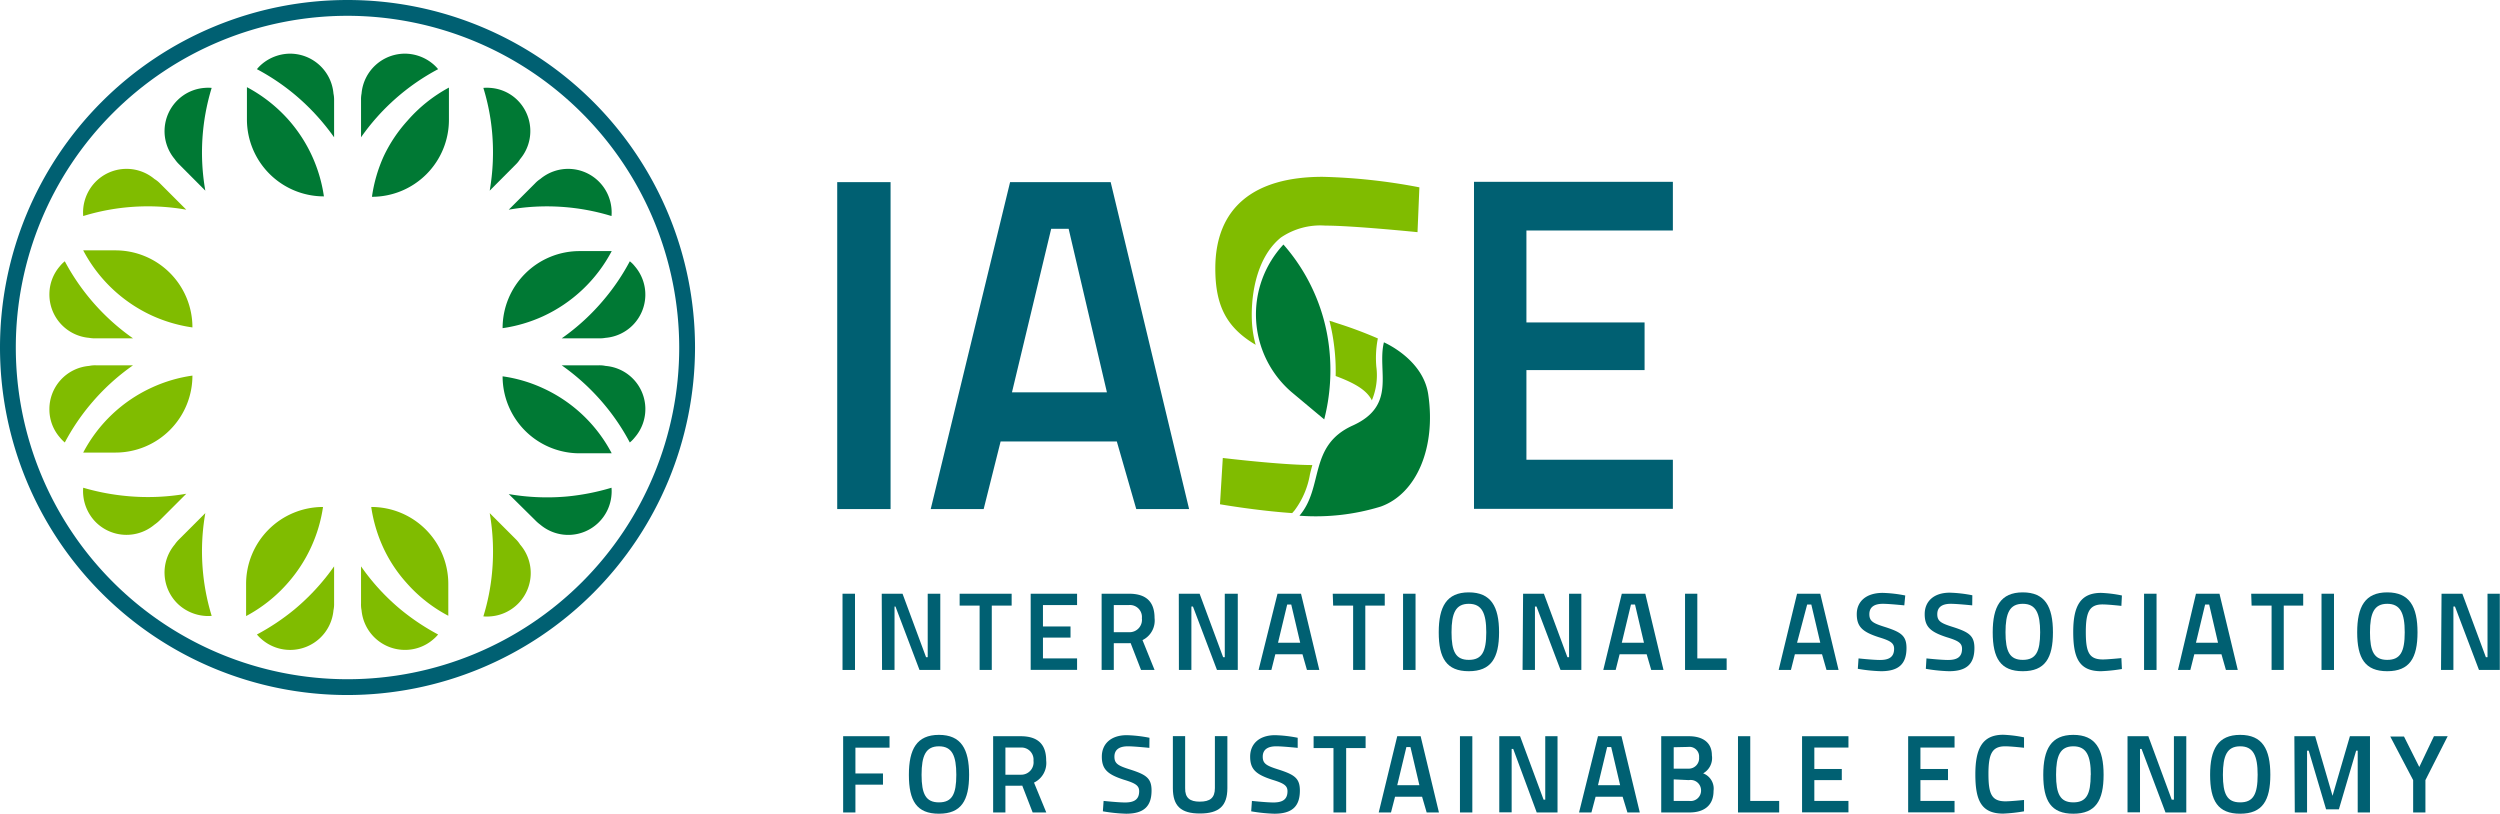 <svg xmlns="http://www.w3.org/2000/svg" viewBox="0 0 240.35 78.23"><defs><style>.b338d57b-8c7e-4cff-ab30-eed9f43fcb9d{fill:#006072;}.f16be303-0d1d-4842-a4ce-b15380a191e0{fill:#007934;}.e3ab2a8c-5828-448e-a9b0-bd522ccc31c9{fill:#80bc00;}</style></defs><title>IASE</title><g id="b11052b7-e33c-4655-b386-76b32684f1c7" data-name="Capa 2"><g id="b49d26f0-f430-4b77-9c08-0041f661e3da" data-name="Capa 1"><path class="b338d57b-8c7e-4cff-ab30-eed9f43fcb9d" d="M81,57.08h1.2v7.33H81Z"/><path class="b338d57b-8c7e-4cff-ab30-eed9f43fcb9d" d="M84.77,57.08h2l2.26,6.1h.16v-6.1H90.4v7.33h-2l-2.31-6.1H86v6.1h-1.2Z"/><path class="b338d57b-8c7e-4cff-ab30-eed9f43fcb9d" d="M92.26,57.08h5v1.14H95.35v6.19H94.18V58.22H92.26Z"/><path class="b338d57b-8c7e-4cff-ab30-eed9f43fcb9d" d="M99.09,57.08h4.46v1.09h-3.28v2.06h2.65V61.3h-2.65v2h3.28v1.1H99.09Z"/><path class="b338d57b-8c7e-4cff-ab30-eed9f43fcb9d" d="M108.44,61.84h-1.36v2.57h-1.17V57.08h2.63c1.59,0,2.46.71,2.46,2.34a2.09,2.09,0,0,1-1.16,2.12L111,64.41h-1.3l-1-2.58Zm.1-3.67h-1.46v2.61h1.48a1.19,1.19,0,0,0,1.22-1.34A1.15,1.15,0,0,0,108.54,58.17Z"/><path class="b338d57b-8c7e-4cff-ab30-eed9f43fcb9d" d="M113.33,57.08h2l2.26,6.1h.16v-6.1H119v7.33h-2l-2.31-6.1h-.15v6.1h-1.2Z"/><path class="b338d57b-8c7e-4cff-ab30-eed9f43fcb9d" d="M122.82,57.08h2.26l1.76,7.33h-1.19l-.43-1.51h-2.61l-.38,1.51H121Zm.05,4.71H125l-.86-3.67h-.39Z"/><path class="b338d57b-8c7e-4cff-ab30-eed9f43fcb9d" d="M128.13,57.08h5v1.14h-1.87v6.19h-1.17V58.22h-1.92Z"/><path class="b338d57b-8c7e-4cff-ab30-eed9f43fcb9d" d="M134.89,57.08h1.2v7.33h-1.2Z"/><path class="b338d57b-8c7e-4cff-ab30-eed9f43fcb9d" d="M138.32,60.79c0-2.47.76-3.84,2.89-3.84s2.91,1.36,2.91,3.84-.77,3.74-2.91,3.74S138.32,63.28,138.32,60.79Zm4.57,0c0-1.84-.42-2.74-1.68-2.74s-1.66.89-1.66,2.74.4,2.65,1.66,2.65S142.89,62.66,142.89,60.79Z"/><path class="b338d57b-8c7e-4cff-ab30-eed9f43fcb9d" d="M146.43,57.08h2l2.26,6.1h.16v-6.1h1.18v7.33h-2l-2.31-6.1h-.15v6.1h-1.19Z"/><path class="b338d57b-8c7e-4cff-ab30-eed9f43fcb9d" d="M155.92,57.08h2.26l1.75,7.33h-1.18l-.44-1.51h-2.6l-.38,1.51h-1.19Zm0,4.71h2.13l-.86-3.67h-.39Z"/><path class="b338d57b-8c7e-4cff-ab30-eed9f43fcb9d" d="M162,64.41V57.08h1.18V63.3H166v1.11Z"/><path class="b338d57b-8c7e-4cff-ab30-eed9f43fcb9d" d="M172.77,57.08H175l1.76,7.33H175.6l-.43-1.51h-2.61l-.38,1.51H171Zm0,4.71H175l-.86-3.67h-.4Z"/><path class="b338d57b-8c7e-4cff-ab30-eed9f43fcb9d" d="M183.08,58.2s-1.45-.15-2.06-.15c-.82,0-1.3.31-1.3,1s.38.88,1.57,1.25c1.47.48,2,.82,2,2,0,1.54-.76,2.23-2.45,2.23a15.3,15.3,0,0,1-2.23-.23l.07-1s1.39.15,2.06.15c.86,0,1.36-.27,1.36-1.08,0-.57-.4-.78-1.48-1.11-1.56-.51-2.11-1-2.11-2.22S179.42,57,181,57a12.62,12.62,0,0,1,2.17.25Z"/><path class="b338d57b-8c7e-4cff-ab30-eed9f43fcb9d" d="M189.61,58.2s-1.45-.15-2.07-.15c-.81,0-1.29.31-1.29,1s.38.88,1.57,1.25c1.47.48,2,.82,2,2,0,1.54-.75,2.23-2.45,2.23a15.27,15.27,0,0,1-2.22-.23l.06-1s1.4.15,2.07.15c.86,0,1.35-.27,1.35-1.08,0-.57-.4-.78-1.48-1.11-1.56-.51-2.11-1-2.11-2.22s.87-2.06,2.41-2.06a12.78,12.78,0,0,1,2.17.25Z"/><path class="b338d57b-8c7e-4cff-ab30-eed9f43fcb9d" d="M191.58,60.79c0-2.47.76-3.84,2.89-3.84s2.9,1.36,2.9,3.84-.76,3.74-2.9,3.74S191.58,63.28,191.58,60.79Zm4.56,0c0-1.84-.41-2.74-1.67-2.74s-1.66.89-1.66,2.74.4,2.65,1.66,2.65S196.14,62.66,196.14,60.79Z"/><path class="b338d57b-8c7e-4cff-ab30-eed9f43fcb9d" d="M204,64.32a15.9,15.9,0,0,1-2,.21c-2.14,0-2.68-1.31-2.68-3.78S200,57,202,57a12,12,0,0,1,2,.25l-.05,1s-1.25-.14-1.81-.14c-1.26,0-1.61.72-1.61,2.65s.3,2.64,1.64,2.64c.5,0,1.78-.13,1.78-.13Z"/><path class="b338d57b-8c7e-4cff-ab30-eed9f43fcb9d" d="M206.13,57.08h1.2v7.33h-1.2Z"/><path class="b338d57b-8c7e-4cff-ab30-eed9f43fcb9d" d="M211.12,57.08h2.26l1.76,7.33H214l-.43-1.51h-2.61l-.38,1.51h-1.19Zm0,4.71h2.12l-.85-3.67H212Z"/><path class="b338d57b-8c7e-4cff-ab30-eed9f43fcb9d" d="M216.43,57.08h5v1.14h-1.87v6.19h-1.17V58.22h-1.92Z"/><path class="b338d57b-8c7e-4cff-ab30-eed9f43fcb9d" d="M223.19,57.08h1.2v7.33h-1.2Z"/><path class="b338d57b-8c7e-4cff-ab30-eed9f43fcb9d" d="M226.62,60.79c0-2.47.76-3.84,2.89-3.84s2.91,1.36,2.91,3.84-.77,3.74-2.91,3.74S226.62,63.28,226.62,60.79Zm4.57,0c0-1.84-.42-2.74-1.68-2.74s-1.66.89-1.66,2.74.4,2.65,1.66,2.65S231.19,62.66,231.19,60.79Z"/><path class="b338d57b-8c7e-4cff-ab30-eed9f43fcb9d" d="M234.73,57.08h2l2.26,6.1h.16v-6.1h1.18v7.33h-2l-2.31-6.1h-.15v6.1h-1.19Z"/><path class="b338d57b-8c7e-4cff-ab30-eed9f43fcb9d" d="M81.06,70.78h4.46v1.1H82.24v2.48h2.65v1.08H82.24v2.67H81.06Z"/><path class="b338d57b-8c7e-4cff-ab30-eed9f43fcb9d" d="M87.38,74.49c0-2.47.76-3.84,2.89-3.84s2.9,1.36,2.9,3.84-.76,3.74-2.9,3.74S87.38,77,87.38,74.49Zm4.56,0c0-1.84-.41-2.74-1.67-2.74s-1.67.89-1.67,2.74.41,2.65,1.67,2.65S91.94,76.36,91.94,74.49Z"/><path class="b338d57b-8c7e-4cff-ab30-eed9f43fcb9d" d="M98,75.54H96.66v2.57H95.48V70.78h2.64c1.59,0,2.46.71,2.46,2.34a2.09,2.09,0,0,1-1.17,2.12l1.18,2.87H99.28l-1-2.58Zm.11-3.67H96.66v2.61h1.48a1.19,1.19,0,0,0,1.22-1.34A1.16,1.16,0,0,0,98.12,71.87Z"/><path class="b338d57b-8c7e-4cff-ab30-eed9f43fcb9d" d="M110.5,71.9s-1.45-.15-2.06-.15c-.82,0-1.3.31-1.3,1s.39.88,1.57,1.25c1.48.48,2,.82,2,2,0,1.54-.76,2.23-2.45,2.23a15.49,15.49,0,0,1-2.23-.23l.07-1s1.4.15,2.06.15c.86,0,1.36-.27,1.36-1.08,0-.57-.4-.78-1.48-1.11-1.56-.51-2.11-1-2.11-2.22s.87-2.06,2.4-2.06a12.81,12.81,0,0,1,2.18.25Z"/><path class="b338d57b-8c7e-4cff-ab30-eed9f43fcb9d" d="M115.34,77.07c1,0,1.46-.36,1.46-1.3v-5H118v5c0,1.71-.8,2.44-2.64,2.44s-2.6-.73-2.6-2.44v-5h1.18v5C113.92,76.71,114.39,77.07,115.34,77.07Z"/><path class="b338d57b-8c7e-4cff-ab30-eed9f43fcb9d" d="M124.76,71.9s-1.45-.15-2.06-.15c-.82,0-1.3.31-1.3,1s.39.88,1.57,1.25c1.47.48,2,.82,2,2,0,1.54-.76,2.23-2.45,2.23a15.3,15.3,0,0,1-2.23-.23l.07-1s1.4.15,2.06.15c.86,0,1.36-.27,1.36-1.08,0-.57-.4-.78-1.48-1.11-1.56-.51-2.11-1-2.11-2.22s.87-2.06,2.4-2.06a12.62,12.62,0,0,1,2.17.25Z"/><path class="b338d57b-8c7e-4cff-ab30-eed9f43fcb9d" d="M126.29,70.78h5v1.14h-1.87v6.19H128.2V71.92h-1.91Z"/><path class="b338d57b-8c7e-4cff-ab30-eed9f43fcb9d" d="M134.33,70.78h2.25l1.76,7.33h-1.18l-.44-1.51h-2.6l-.39,1.51h-1.18Zm0,4.71h2.13l-.86-3.67h-.39Z"/><path class="b338d57b-8c7e-4cff-ab30-eed9f43fcb9d" d="M140.36,70.78h1.19v7.33h-1.19Z"/><path class="b338d57b-8c7e-4cff-ab30-eed9f43fcb9d" d="M144.14,70.78h2l2.26,6.1h.16v-6.1h1.18v7.33h-2L145.48,72h-.15v6.1h-1.19Z"/><path class="b338d57b-8c7e-4cff-ab30-eed9f43fcb9d" d="M153.63,70.78h2.26l1.76,7.33h-1.19L156,76.6h-2.6L153,78.11h-1.19Zm0,4.71h2.13l-.86-3.67h-.39Z"/><path class="b338d57b-8c7e-4cff-ab30-eed9f43fcb9d" d="M162.37,70.78c1.27,0,2.21.56,2.21,1.83a1.69,1.69,0,0,1-.84,1.74,1.57,1.57,0,0,1,1,1.69c0,1.47-1,2.07-2.31,2.07h-2.72V70.78Zm-1.46,1.06V73.9h1.44a1,1,0,0,0,1-1.09.93.93,0,0,0-1.05-1Zm0,3.09V77h1.48A1,1,0,0,0,163.54,76a1,1,0,0,0-1.17-1Z"/><path class="b338d57b-8c7e-4cff-ab30-eed9f43fcb9d" d="M167.09,78.11V70.78h1.18V77h2.78v1.11Z"/><path class="b338d57b-8c7e-4cff-ab30-eed9f43fcb9d" d="M173.25,70.78h4.46v1.09h-3.28v2.06h2.64V75h-2.64v2h3.28v1.1h-4.46Z"/><path class="b338d57b-8c7e-4cff-ab30-eed9f43fcb9d" d="M183.45,70.78h4.46v1.09h-3.28v2.06h2.65V75h-2.65v2h3.28v1.1h-4.46Z"/><path class="b338d57b-8c7e-4cff-ab30-eed9f43fcb9d" d="M194.59,78a15.21,15.21,0,0,1-2,.22c-2.14,0-2.68-1.31-2.68-3.78s.67-3.8,2.68-3.8a12,12,0,0,1,2,.25l0,1s-1.25-.14-1.81-.14c-1.26,0-1.61.72-1.61,2.65s.3,2.64,1.64,2.64c.5,0,1.78-.13,1.78-.13Z"/><path class="b338d57b-8c7e-4cff-ab30-eed9f43fcb9d" d="M196.44,74.49c0-2.47.76-3.84,2.89-3.84s2.91,1.36,2.91,3.84-.77,3.74-2.91,3.74S196.44,77,196.44,74.49Zm4.57,0c0-1.84-.42-2.74-1.68-2.74s-1.66.89-1.66,2.74.4,2.65,1.66,2.65S201,76.36,201,74.49Z"/><path class="b338d57b-8c7e-4cff-ab30-eed9f43fcb9d" d="M204.54,70.78h2l2.25,6.1H209v-6.1h1.19v7.33h-2L205.89,72h-.15v6.1h-1.2Z"/><path class="b338d57b-8c7e-4cff-ab30-eed9f43fcb9d" d="M212.48,74.49c0-2.47.76-3.84,2.89-3.84s2.9,1.36,2.9,3.84-.76,3.74-2.9,3.74S212.48,77,212.48,74.49Zm4.57,0c0-1.84-.42-2.74-1.68-2.74s-1.66.89-1.66,2.74.4,2.65,1.66,2.65S217.05,76.36,217.05,74.49Z"/><path class="b338d57b-8c7e-4cff-ab30-eed9f43fcb9d" d="M220.58,70.78h2l1.67,5.73,1.67-5.73h1.93v7.33h-1.18V72.17h-.15l-1.66,5.64h-1.23l-1.67-5.64h-.16v5.94h-1.18Z"/><path class="b338d57b-8c7e-4cff-ab30-eed9f43fcb9d" d="M233.18,78.11H232V75l-2.2-4.19h1.32l1.47,2.93L234,70.78h1.32L233.18,75Z"/><path class="f16be303-0d1d-4842-a4ce-b15380a191e0" d="M51.44,50,48.91,47.5a21.58,21.58,0,0,0,5.62.23,22.15,22.15,0,0,0,4.26-.84,3.86,3.86,0,0,1,0,.68,4.17,4.17,0,0,1-6.85,2.87h0A3.89,3.89,0,0,1,51.44,50Z"/><path class="f16be303-0d1d-4842-a4ce-b15380a191e0" d="M49.61,15.79l-2.53,2.54a21.6,21.6,0,0,0,.23-5.62,20.73,20.73,0,0,0-.84-4.26,3.86,3.86,0,0,1,.68,0,4.11,4.11,0,0,1,2.56,1.14A4.19,4.19,0,0,1,50,15.3h0A2.67,2.67,0,0,1,49.61,15.79Z"/><path class="f16be303-0d1d-4842-a4ce-b15380a191e0" d="M51.44,17.63l-2.53,2.53a21.2,21.2,0,0,1,9.88.61,4,4,0,0,0,0-.69,4.18,4.18,0,0,0-6.85-2.87h0A2.72,2.72,0,0,0,51.44,17.63Z"/><path class="f16be303-0d1d-4842-a4ce-b15380a191e0" d="M17.21,15.79l2.53,2.54a21.2,21.2,0,0,1,.61-9.88,3.86,3.86,0,0,0-.68,0,4.14,4.14,0,0,0-2.56,1.14,4.18,4.18,0,0,0-.31,5.71h0A3.13,3.13,0,0,0,17.21,15.79Z"/><path class="f16be303-0d1d-4842-a4ce-b15380a191e0" d="M48.32,36.18a7.4,7.4,0,0,0,7.4,7.4h3.09a14.05,14.05,0,0,0-6.61-6.26A13.85,13.85,0,0,0,48.32,36.18Z"/><path class="f16be303-0d1d-4842-a4ce-b15380a191e0" d="M57.62,32.53H54a21,21,0,0,0,4.13-3.81,20.8,20.8,0,0,0,2.42-3.6,2.73,2.73,0,0,1,.48.48,4.17,4.17,0,0,1-2.81,6.88h0A3.39,3.39,0,0,1,57.62,32.53Z"/><path class="f16be303-0d1d-4842-a4ce-b15380a191e0" d="M57.62,35.12H54a21.32,21.32,0,0,1,4.13,3.81,20.88,20.88,0,0,1,2.42,3.61,3.17,3.17,0,0,0,.48-.49,4.16,4.16,0,0,0-2.81-6.87h0A2.73,2.73,0,0,0,57.62,35.12Z"/><path class="f16be303-0d1d-4842-a4ce-b15380a191e0" d="M30,15a14.18,14.18,0,0,0-2.21-3.42,14.36,14.36,0,0,0-4.05-3.2v3.1a7.4,7.4,0,0,0,7.4,7.4A14.19,14.19,0,0,0,30,15Z"/><path class="f16be303-0d1d-4842-a4ce-b15380a191e0" d="M35.76,18.92a7.4,7.4,0,0,0,7.4-7.4V8.42a14.18,14.18,0,0,0-4,3.2A13.93,13.93,0,0,0,36.9,15,14.19,14.19,0,0,0,35.76,18.92Z"/><path class="f16be303-0d1d-4842-a4ce-b15380a191e0" d="M32.12,9.62V13.2a21.64,21.64,0,0,0-3.81-4.13A21.27,21.27,0,0,0,24.7,6.65a3.7,3.7,0,0,1,.48-.49,4.26,4.26,0,0,1,2.62-1A4.19,4.19,0,0,1,32.06,9h0A2.73,2.73,0,0,1,32.12,9.62Z"/><path class="f16be303-0d1d-4842-a4ce-b15380a191e0" d="M34.71,9.62V13.2a21.11,21.11,0,0,1,7.41-6.55,3.7,3.7,0,0,0-.48-.49,4.24,4.24,0,0,0-2.62-1A4.19,4.19,0,0,0,34.76,9h0A2.73,2.73,0,0,0,34.71,9.62Z"/><path class="e3ab2a8c-5828-448e-a9b0-bd522ccc31c9" d="M49.61,51.86l-2.53-2.53A21.56,21.56,0,0,1,47.31,55a20.73,20.73,0,0,1-.84,4.26,3.86,3.86,0,0,0,.68,0A4.18,4.18,0,0,0,50,52.35h0A2.72,2.72,0,0,0,49.61,51.86Z"/><path class="e3ab2a8c-5828-448e-a9b0-bd522ccc31c9" d="M15.38,17.63l2.53,2.53A21.2,21.2,0,0,0,8,20.77a4,4,0,0,1,0-.69,4.22,4.22,0,0,1,1.14-2.55,4.18,4.18,0,0,1,5.71-.32h0A2.72,2.72,0,0,1,15.38,17.63Z"/><path class="e3ab2a8c-5828-448e-a9b0-bd522ccc31c9" d="M17.21,51.86l2.53-2.53a21.2,21.2,0,0,0,.61,9.88,3.86,3.86,0,0,1-.68,0,4.25,4.25,0,0,1-2.56-1.14,4.19,4.19,0,0,1-.31-5.72h0A3.2,3.2,0,0,1,17.21,51.86Z"/><path class="e3ab2a8c-5828-448e-a9b0-bd522ccc31c9" d="M15.38,50l2.53-2.53a21.58,21.58,0,0,1-5.62.23A22.15,22.15,0,0,1,8,46.89a3.86,3.86,0,0,0,0,.68,4.25,4.25,0,0,0,1.14,2.56,4.18,4.18,0,0,0,5.71.31h0A3.89,3.89,0,0,0,15.38,50Z"/><path class="e3ab2a8c-5828-448e-a9b0-bd522ccc31c9" d="M36.83,52.61A13.56,13.56,0,0,0,39.05,56a14.05,14.05,0,0,0,4.05,3.2V56.14a7.4,7.4,0,0,0-7.41-7.4A14.23,14.23,0,0,0,36.83,52.61Z"/><path class="e3ab2a8c-5828-448e-a9b0-bd522ccc31c9" d="M31.06,48.74a7.4,7.4,0,0,0-7.4,7.4v3.09A14.19,14.19,0,0,0,27.71,56a14.16,14.16,0,0,0,3.35-7.29Z"/><path class="e3ab2a8c-5828-448e-a9b0-bd522ccc31c9" d="M34.71,58V54.45a21,21,0,0,0,3.8,4.14A21.88,21.88,0,0,0,42.12,61a3.63,3.63,0,0,1-.48.48,4.13,4.13,0,0,1-2.62,1,4.19,4.19,0,0,1-4.26-3.81h0A2.76,2.76,0,0,1,34.71,58Z"/><path class="e3ab2a8c-5828-448e-a9b0-bd522ccc31c9" d="M32.12,58V54.45a21.4,21.4,0,0,1-3.81,4.14A21.88,21.88,0,0,1,24.7,61a3.63,3.63,0,0,0,.48.48,4.18,4.18,0,0,0,6.88-2.81h0A2.76,2.76,0,0,0,32.12,58Z"/><path class="e3ab2a8c-5828-448e-a9b0-bd522ccc31c9" d="M14.62,37.25A14.05,14.05,0,0,0,8,43.51H11.1a7.4,7.4,0,0,0,7.4-7.4A14,14,0,0,0,14.62,37.25Z"/><path class="e3ab2a8c-5828-448e-a9b0-bd522ccc31c9" d="M18.5,31.48a7.4,7.4,0,0,0-7.4-7.41H8a14.15,14.15,0,0,0,6.61,6.27A14.3,14.3,0,0,0,18.5,31.48Z"/><path class="e3ab2a8c-5828-448e-a9b0-bd522ccc31c9" d="M9.2,35.12h3.59a21.09,21.09,0,0,0-4.14,3.81,20.88,20.88,0,0,0-2.42,3.61,3.7,3.7,0,0,1-.48-.49,4.1,4.1,0,0,1-1-2.61,4.17,4.17,0,0,1,3.81-4.26h0A2.73,2.73,0,0,1,9.2,35.12Z"/><path class="e3ab2a8c-5828-448e-a9b0-bd522ccc31c9" d="M9.2,32.53h3.59a21.25,21.25,0,0,1-6.56-7.41,3.11,3.11,0,0,0-.48.48,4.12,4.12,0,0,0-1,2.61,4.18,4.18,0,0,0,3.81,4.27h0A3.39,3.39,0,0,0,9.2,32.53Z"/><path class="f16be303-0d1d-4842-a4ce-b15380a191e0" d="M52.2,30.41a14.15,14.15,0,0,0,6.61-6.27H55.72a7.4,7.4,0,0,0-7.4,7.41A14.19,14.19,0,0,0,52.2,30.41Z"/><path class="b338d57b-8c7e-4cff-ab30-eed9f43fcb9d" d="M33.41,66.82A33.41,33.41,0,1,1,66.82,33.41,33.45,33.45,0,0,1,33.41,66.82Zm0-65.3A31.89,31.89,0,1,0,65.3,33.41,31.93,31.93,0,0,0,33.41,1.52Z"/><path class="b338d57b-8c7e-4cff-ab30-eed9f43fcb9d" d="M141.71,17.48h19.12v4.68H146.75V31h11.36v4.58H146.75V44.2h14.08v4.72H141.71Z"/><path class="b338d57b-8c7e-4cff-ab30-eed9f43fcb9d" d="M80.49,17.51h5.13V48.94H80.49Z"/><path class="b338d57b-8c7e-4cff-ab30-eed9f43fcb9d" d="M97.11,17.51h9.67l7.54,31.43h-5.08l-1.87-6.5H96.2l-1.63,6.5H89.48Zm.18,20.21h9.13L102.74,22h-1.68Z"/><path class="e3ab2a8c-5828-448e-a9b0-bd522ccc31c9" d="M120.72,33.15a10.29,10.29,0,0,1-.34-1.92c-.18-2.34.24-6.34,2.76-8.39a6.74,6.74,0,0,1,4.28-1.15c2.63,0,8.86.63,8.86.63l.18-4.31A55.83,55.83,0,0,0,127.15,17c-6.59,0-10.31,2.95-10.31,8.81C116.84,29.41,117.93,31.5,120.72,33.15Z"/><path class="e3ab2a8c-5828-448e-a9b0-bd522ccc31c9" d="M132.47,32.54a40,40,0,0,0-3.87-1.45l-.79-.26a19,19,0,0,1,.46,2.48,19.23,19.23,0,0,1,.14,2.84c1.86.69,3,1.37,3.48,2.34a6.23,6.23,0,0,0,.43-3.23,9.76,9.76,0,0,1,.13-2.64Z"/><path class="e3ab2a8c-5828-448e-a9b0-bd522ccc31c9" d="M124.45,49.08a8,8,0,0,0,1.49-3.49c.07-.29.15-.59.23-.88-2.94,0-8.61-.68-8.61-.68l-.27,4.45s3.47.61,6.94.85Z"/><path class="f16be303-0d1d-4842-a4ce-b15380a191e0" d="M126.31,28.05a18,18,0,0,1,1.46,5.27,19.1,19.1,0,0,1-.46,7l-3.17-2.65a9.86,9.86,0,0,1-.75-14.16A18,18,0,0,1,126.31,28.05Z"/><path class="f16be303-0d1d-4842-a4ce-b15380a191e0" d="M124.93,49.58c2.36-2.75.83-6.73,5.12-8.67s2.32-5.24,3-8c.39.18,3.78,1.77,4.26,5,.76,5.11-1.11,9.55-4.56,10.79A21.22,21.22,0,0,1,124.93,49.58Z"/></g></g></svg>